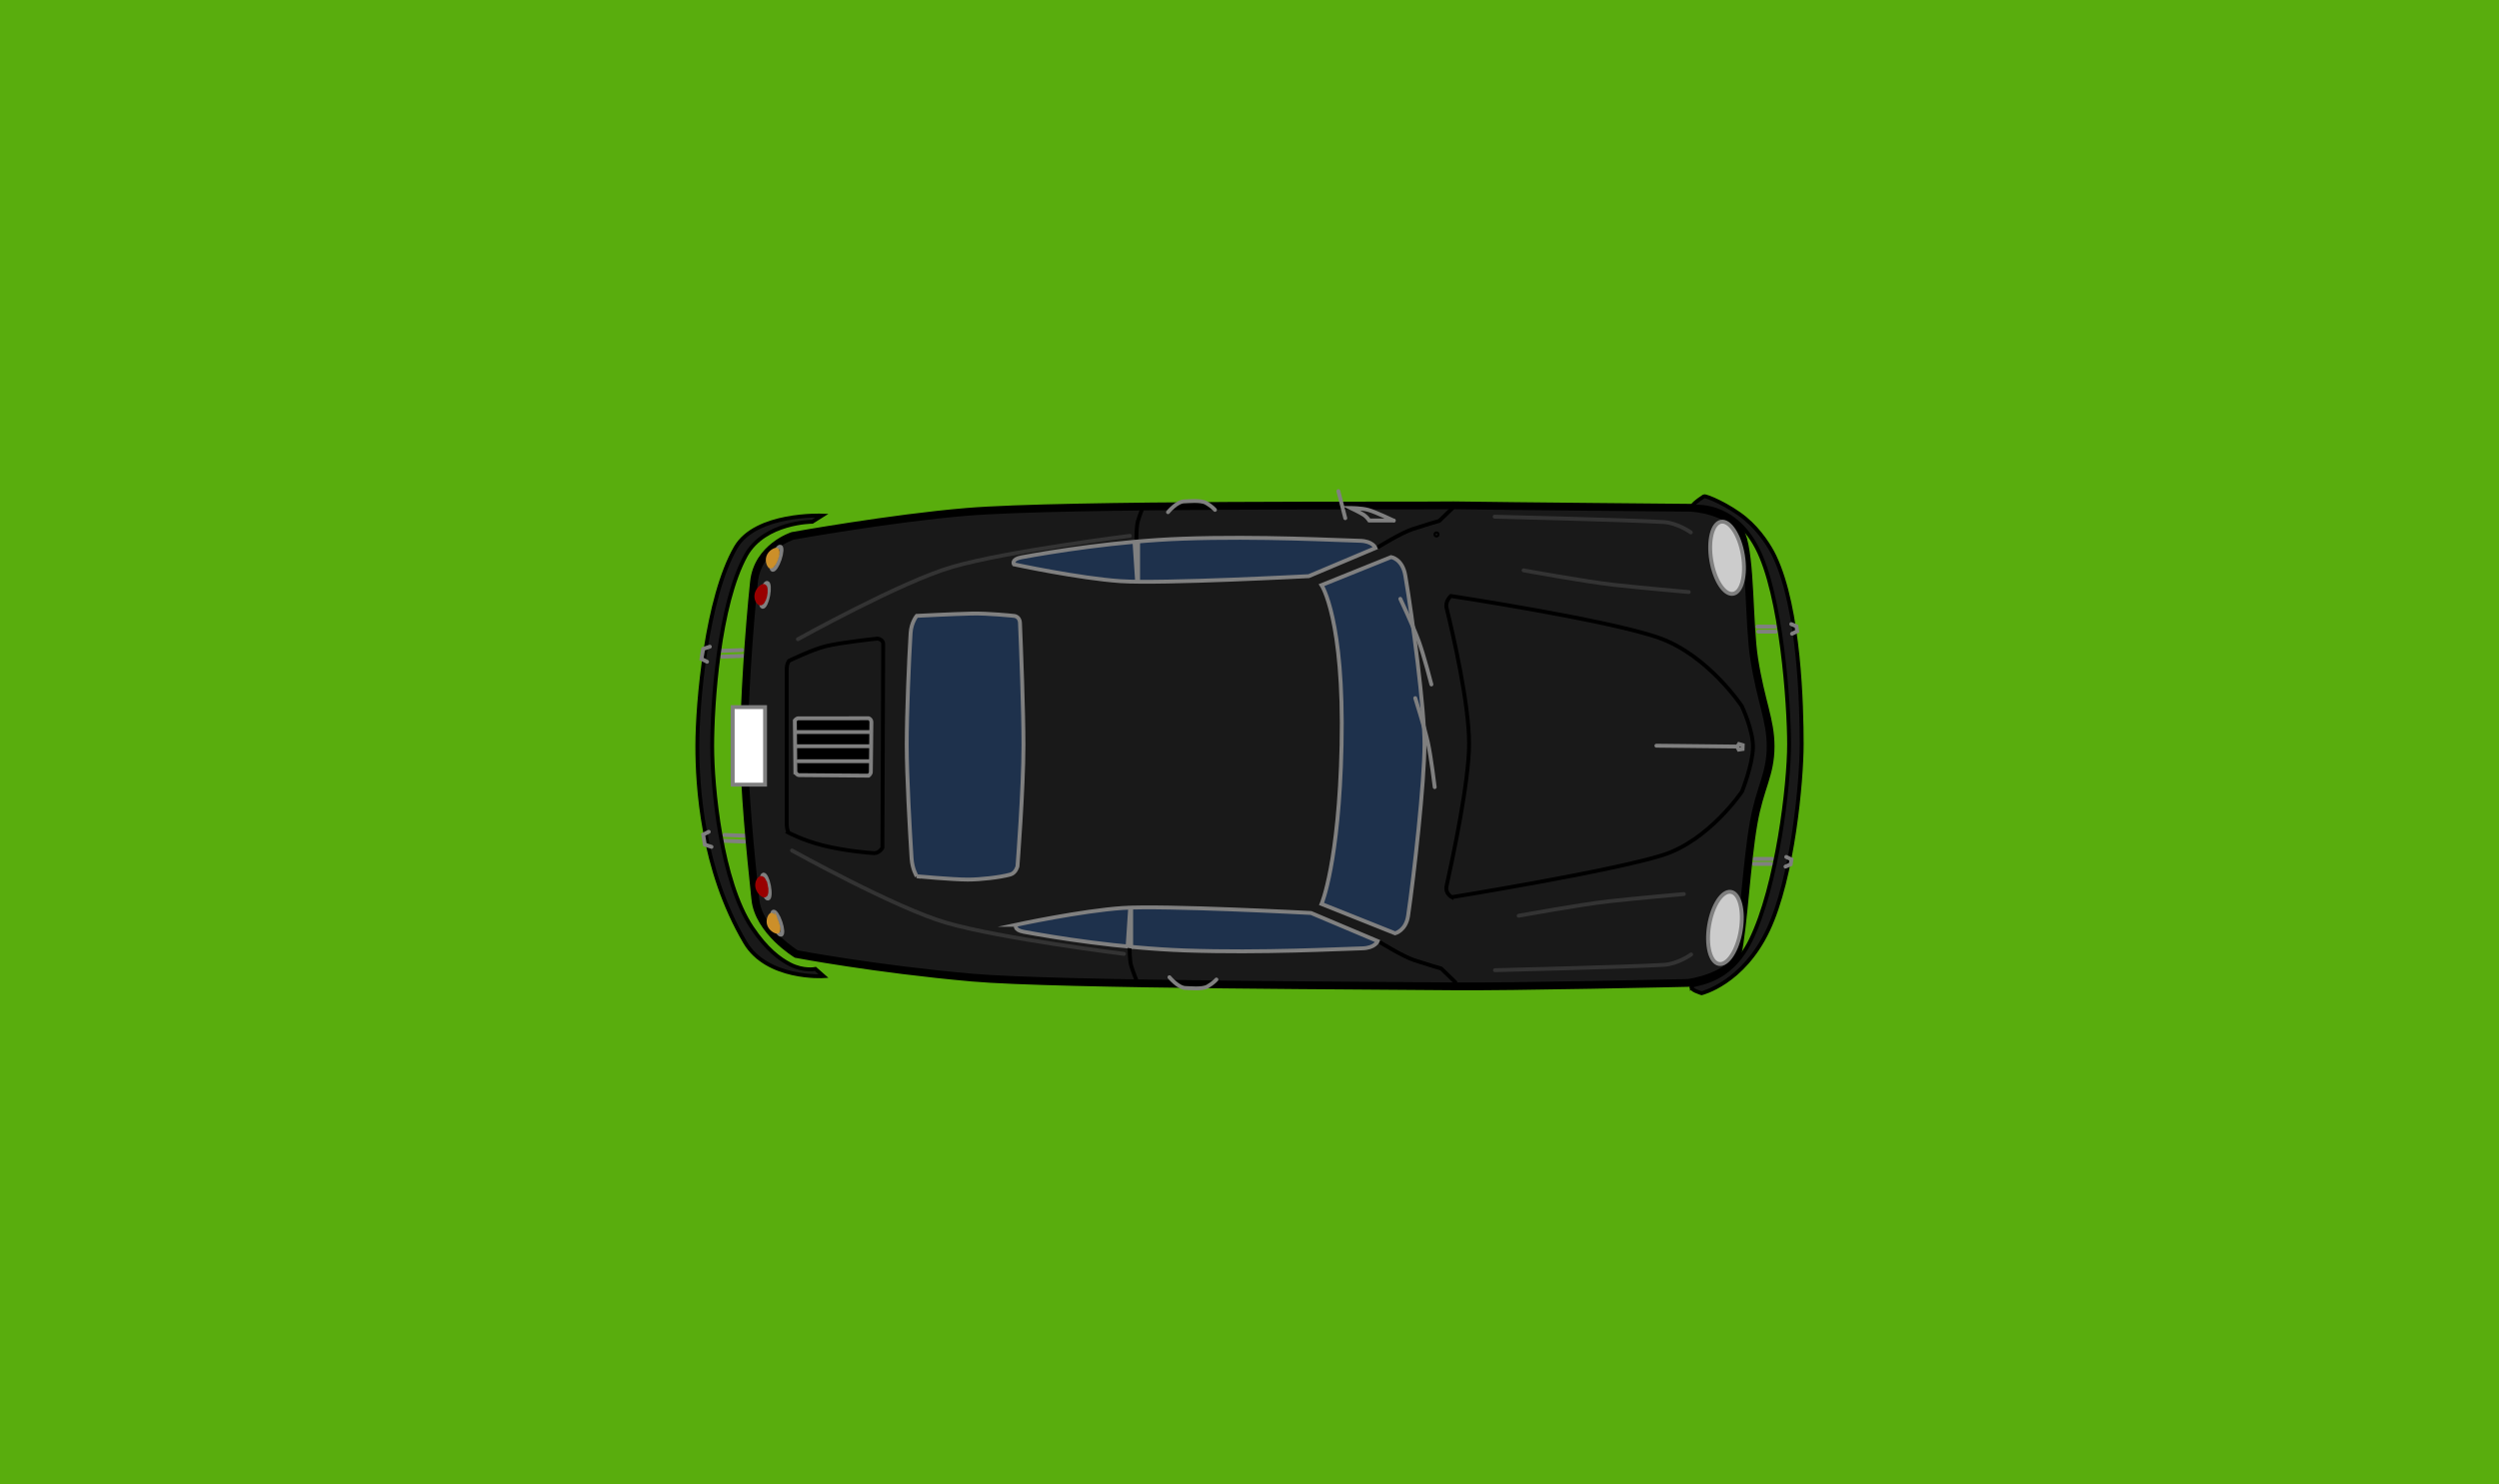 <svg version="1.1" xmlns="http://www.w3.org/2000/svg" xmlns:xlink="http://www.w3.org/1999/xlink" width="160.699" height="95.481" viewBox="0,0,160.699,95.481"><g transform="translate(-159.65,-132.26)"><g data-paper-data="{&quot;isPaintingLayer&quot;:true}" fill-rule="nonzero" stroke-linejoin="miter" stroke-miterlimit="10" stroke-dasharray="" stroke-dashoffset="0" style="mix-blend-mode: normal"><path d="M159.65,227.74v-95.481h160.699v95.481z" fill="#59ad0d" stroke="none" stroke-width="0" stroke-linecap="butt"/><path d="M273.789,172.566h-1.126" data-paper-data="{&quot;index&quot;:null}" fill="none" stroke="#808080" stroke-width="0.25" stroke-linecap="round"/><path d="M273.843,172.888h-1.126" data-paper-data="{&quot;index&quot;:null}" fill="none" stroke="#808080" stroke-width="0.25" stroke-linecap="round"/><path d="M272.429,187.83h1.126" fill="none" stroke="#808080" stroke-width="0.25" stroke-linecap="round"/><path d="M206.237,185.967l1.339,0.051" fill="none" stroke="#808080" stroke-width="0.25" stroke-linecap="round"/><path d="M207.524,186.395l-1.39,-0.054" fill="none" stroke="#808080" stroke-width="0.25" stroke-linecap="round"/><path d="M273.609,187.508h-1.126" fill="none" stroke="#808080" stroke-width="0.25" stroke-linecap="round"/><path d="M206.083,174.5l1.339,-0.051" data-paper-data="{&quot;index&quot;:null}" fill="none" stroke="#808080" stroke-width="0.25" stroke-linecap="round"/><path d="M205.98,174.126l1.39,-0.054" data-paper-data="{&quot;index&quot;:null}" fill="none" stroke="#808080" stroke-width="0.25" stroke-linecap="round"/><path d="M208.221,190.103c-0.329,-3.098 -0.727,-7.201 -0.727,-9.967c0,-2.647 0.318,-7.378 0.639,-10.437c0.237,-2.254 2.487,-2.97 2.487,-2.97c0,0 6.331,-1.139 11.191,-1.544c6.252,-0.521 28.39,-0.374 31.314,-0.422c3.548,0.055 15.245,0.157 15.245,0.157c0,0 2.647,0.122 3.275,1.722c0.602,1.536 0.452,5.714 0.81,8.003c0.433,2.766 1.055,3.919 1.055,5.62c0,1.837 -0.696,2.642 -1.098,4.961c-0.456,2.623 -0.645,6.642 -1.022,8.38c-0.395,1.485 -3.171,1.879 -3.171,1.879c0,0 -11.533,0.263 -15.209,0.22c-3.316,-0.049 -25.418,-0.079 -30.863,-0.564c-6.267,-0.558 -11.29,-1.515 -11.29,-1.515c0,0 -2.418,-1.464 -2.637,-3.523z" fill="#191919" stroke="#000000" stroke-width="0.5" stroke-linecap="butt"/><path d="M248.436,192.895c0,0 1.426,0.884 2.159,1.128c0.683,0.228 1.733,0.537 1.733,0.537l0.909,0.879" data-paper-data="{&quot;index&quot;:null}" fill="none" stroke="#000000" stroke-width="0.25" stroke-linecap="round"/><path d="M253.116,164.882l-0.909,0.879c0,0 -1.05,0.309 -1.733,0.537c-0.733,0.244 -2.159,1.128 -2.159,1.128" fill="none" stroke="#000000" stroke-width="0.25" stroke-linecap="round"/><path d="M268.448,195.688c0.206,-0.222 2.385,-0.097 3.788,-2.961c1.695,-3.46 2.464,-9.986 2.464,-12.597c0,-2.525 -0.485,-9.637 -2.077,-12.654c-1.572,-2.979 -4.083,-2.609 -4.083,-2.609c0,0 -0.347,-0.006 0.679,-0.68c0.118,-0.077 1.643,0.588 2.648,1.417c0.978,0.807 1.618,1.861 1.896,2.445c1.609,3.383 1.746,9.658 1.746,12.081c0,2.363 -0.568,8.592 -2.162,11.957c-1.624,3.427 -4.274,4.06 -4.274,4.06c0,0 -0.831,-0.237 -0.625,-0.46z" fill="#191919" stroke="#000000" stroke-width="0.25" stroke-linecap="butt"/><path d="M253.016,189.967c0,0 -0.452,-0.223 -0.344,-0.713c0.42,-1.905 1.448,-6.744 1.448,-9.153c0,-2.581 -1.025,-7.017 -1.446,-8.732c-0.109,-0.444 0.277,-0.773 0.277,-0.773c0,0 10.201,1.552 13.412,2.703c3.147,1.128 5.299,4.387 5.299,4.387c0,0 0.727,1.538 0.714,2.632c-0.013,1.121 -0.703,2.849 -0.703,2.849c0,0 -2.12,3.162 -5.121,4.102c-3.303,1.035 -13.536,2.697 -13.536,2.697z" fill="none" stroke="#000000" stroke-width="0.25" stroke-linecap="butt"/><path d="M244.633,190.406c0,0 1.127,-2.63 1.287,-10.217c0.172,-8.116 -1.287,-10.293 -1.287,-10.293l4.473,-1.802c0,0 0.729,0.104 0.913,1.187c0.473,2.783 1.233,8.583 1.233,10.842c0,2.429 -0.662,8.371 -1.054,11.048c-0.139,0.95 -0.834,1.124 -0.834,1.124z" fill="#1e314c" stroke="#808080" stroke-width="0.25" stroke-linecap="butt"/><path d="M232.725,166.906c0,0 0.001,-0.761 0.091,-1.098c0.084,-0.313 0.338,-0.952 0.338,-0.952" data-paper-data="{&quot;index&quot;:null}" fill="none" stroke="#000000" stroke-width="0.25" stroke-linecap="round"/><path d="M224.991,191.746c0,0 4.202,-0.903 6.865,-1.082c2.663,-0.179 12.1,0.322 12.1,0.322l4.291,1.812c0,0 -0.164,0.446 -1.015,0.464c-1.308,0.028 -6.391,0.311 -11.364,0.135c-4.217,-0.149 -8.441,-0.838 -10.384,-1.199c-0.686,-0.127 -0.492,-0.452 -0.492,-0.452z" fill="#1e314c" stroke="#808080" stroke-width="0.25" stroke-linecap="butt"/><path d="M225.34,168.108c1.943,-0.36 6.167,-1.049 10.384,-1.199c4.973,-0.176 10.056,0.108 11.364,0.135c0.852,0.018 1.015,0.464 1.015,0.464l-4.291,1.812c0,0 -9.437,0.501 -12.1,0.322c-2.663,-0.179 -6.865,-1.082 -6.865,-1.082c0,0 -0.194,-0.325 0.492,-0.452z" data-paper-data="{&quot;index&quot;:null}" fill="#1e314c" stroke="#808080" stroke-width="0.25" stroke-linecap="butt"/><path d="M218.601,188.624c0,0 -0.288,-0.451 -0.333,-1.162c-0.112,-1.799 -0.311,-5.261 -0.311,-7.278c0,-2.043 0.139,-5.428 0.25,-7.211c0.042,-0.675 0.393,-1.1 0.393,-1.1c0,0 2.411,-0.123 3.55,-0.148c1.057,-0.023 2.671,0.148 2.671,0.148c0,0 0.399,-0.006 0.419,0.459c0.069,1.625 0.225,5.662 0.225,7.852c0,2.815 -0.386,7.798 -0.386,7.798c0,0 -0.102,0.431 -0.454,0.529c-0.682,0.19 -1.946,0.327 -2.73,0.327c-0.972,0 -3.296,-0.214 -3.296,-0.214z" fill="#1e314c" stroke="#808080" stroke-width="0.25" stroke-linecap="butt"/><path d="M212.611,195.05c0,0 -3.63,0.227 -5.048,-2.178c-2.778,-4.711 -3.071,-10.102 -3.071,-12.612c0,-2.853 0.601,-9.558 2.468,-12.782c1.291,-2.23 5.552,-2.054 5.552,-2.054l-0.63,0.396c0,0 -3.046,0.01 -4.256,2.139c-1.769,3.173 -2.18,9.623 -2.18,12.302c0,2.614 0.567,8.684 2.557,11.663c0.931,1.393 1.783,2.024 2.45,2.368c0.873,0.45 1.632,0.294 1.632,0.294z" fill="#191919" stroke="#000000" stroke-width="0.25" stroke-linecap="butt"/><path d="M210.797,181.944l-0.035,-3.345c0,0 0.106,-0.138 0.232,-0.136c0.556,0.008 4.516,-0.003 4.516,-0.003c0,0 0.174,0.054 0.174,0.254c0,0.796 -0.035,2.814 -0.035,3.201c0,0.126 -0.139,0.238 -0.139,0.238c0,0 -3.93,-0.035 -4.482,-0.035c-0.125,0 -0.23,-0.174 -0.23,-0.174z" fill="#000000" stroke="#808080" stroke-width="0.25" stroke-linecap="butt"/><path d="M210.343,185.81c0,0 -0.103,-0.244 -0.103,-0.491c0,-1.09 0,-7.957 0,-10.018c0,-0.372 0.154,-0.54 0.154,-0.54c0,0 1.458,-0.711 2.354,-0.935c0.991,-0.248 3.336,-0.489 3.336,-0.489c0,0 0.36,0.045 0.36,0.344c0,1.459 -0.051,13.112 -0.051,13.112c0,0 -0.192,0.344 -0.528,0.344c-0.214,0 -1.923,-0.153 -3.284,-0.494c-1.289,-0.322 -2.239,-0.832 -2.239,-0.832z" fill="none" stroke="#000000" stroke-width="0.25" stroke-linecap="butt"/><path d="M270.959,189.629c0.561,0.093 0.843,1.206 0.631,2.486c-0.213,1.28 -0.84,2.242 -1.401,2.149c-0.561,-0.093 -0.843,-1.206 -0.631,-2.486c0.213,-1.28 0.84,-2.242 1.401,-2.149z" fill="#cccccc" stroke="#808080" stroke-width="0.25" stroke-linecap="butt"/><path d="M269.696,168.305c-0.213,-1.28 0.07,-2.393 0.631,-2.486c0.561,-0.093 1.188,0.869 1.401,2.149c0.213,1.28 -0.07,2.393 -0.631,2.486c-0.561,0.093 -1.188,-0.869 -1.401,-2.149z" data-paper-data="{&quot;index&quot;:null}" fill="#cccccc" stroke="#808080" stroke-width="0.25" stroke-linecap="butt"/><path d="M266.165,180.225l5.205,0.056l0.104,-0.162l0.244,0.07l-0.01,0.251l-0.247,0.038l-0.107,-0.201" fill="none" stroke="#808080" stroke-width="0.25" stroke-linecap="round"/><path d="M274.839,172.404l0.334,0.143l0.048,0.317l-0.334,0.16" fill="none" stroke="#808080" stroke-width="0.25" stroke-linecap="round"/><path d="M274.516,187.381l0.334,0.16l-0.048,0.317l-0.334,0.143" data-paper-data="{&quot;index&quot;:null}" fill="none" stroke="#808080" stroke-width="0.25" stroke-linecap="round"/><path d="M249.698,170.779c0,0 0.855,1.811 1.19,2.736c0.331,0.911 0.809,2.771 0.809,2.771" fill="none" stroke="#808080" stroke-width="0.25" stroke-linecap="round"/><path d="M250.659,177.165c0,0 0.606,1.909 0.816,2.87c0.207,0.947 0.434,2.854 0.434,2.854" fill="none" stroke="#808080" stroke-width="0.25" stroke-linecap="round"/><path d="M232.719,195.289c0,0 -0.254,-0.64 -0.338,-0.952c-0.09,-0.337 -0.091,-1.098 -0.091,-1.098" fill="none" stroke="#000000" stroke-width="0.25" stroke-linecap="round"/><path d="M252.025,166.566c0.039,0 0.071,0.032 0.071,0.071c0,0.039 -0.032,0.071 -0.071,0.071c-0.039,0 -0.071,-0.032 -0.071,-0.071c0,-0.039 0.032,-0.071 0.071,-0.071z" fill="none" stroke="#000000" stroke-width="0.25" stroke-linecap="butt"/><path d="M249.281,165.739h-1.579c0,0 -0.156,-0.229 -0.341,-0.354c-0.209,-0.141 -0.849,-0.448 -0.849,-0.448c0,0 0.706,-0.001 1.147,0.128c0.478,0.141 1.62,0.686 1.62,0.686" fill="none" stroke="#808080" stroke-width="0.25" stroke-linecap="round"/><path d="M246.158,165.59l-0.442,-1.738" fill="none" stroke="#808080" stroke-width="0.25" stroke-linecap="round"/><path d="M232.766,169.576l-0.156,-2.355l0.227,-0.039v2.355z" fill="none" stroke="#808080" stroke-width="0.25" stroke-linecap="butt"/><path d="M232.39,190.787v2.355l-0.227,-0.039l0.156,-2.355z" data-paper-data="{&quot;index&quot;:null}" fill="none" stroke="#808080" stroke-width="0.25" stroke-linecap="butt"/><path d="M234.759,165.204c0,0 0.574,-0.693 1.04,-0.693c0.212,0 1.053,-0.103 1.408,0.098c0.385,0.219 0.572,0.446 0.572,0.446" fill="none" stroke="#808080" stroke-width="0.25" stroke-linecap="round"/><path d="M237.871,195.267c0,0 -0.188,0.228 -0.572,0.446c-0.355,0.202 -1.197,0.098 -1.408,0.098c-0.466,0 -1.04,-0.693 -1.04,-0.693" data-paper-data="{&quot;index&quot;:null}" fill="none" stroke="#808080" stroke-width="0.25" stroke-linecap="round"/><path d="M215.583,179.347h-4.72" fill="none" stroke="#808080" stroke-width="0.25" stroke-linecap="round"/><path d="M215.583,181.224h-4.613" fill="none" stroke="#808080" stroke-width="0.25" stroke-linecap="round"/><path d="M215.636,180.259h-4.774" fill="none" stroke="#808080" stroke-width="0.25" stroke-linecap="round"/><path d="M206.766,182.731v-4.988h2.081v4.988z" fill="#ffffff" stroke="#808080" stroke-width="0.25" stroke-linecap="butt"/><path d="M205.403,186.731l-0.429,-0.143l-0.107,-0.644l0.358,-0.179" fill="none" stroke="#808080" stroke-width="0.25" stroke-linecap="round"/><path d="M205.117,174.824l-0.358,-0.179l0.107,-0.644l0.429,-0.143" data-paper-data="{&quot;index&quot;:null}" fill="none" stroke="#808080" stroke-width="0.25" stroke-linecap="round"/><path d="M209.834,191.573c0.14,0.411 0.163,0.776 0.05,0.814c-0.112,0.038 -0.317,-0.264 -0.457,-0.676c-0.14,-0.411 -0.163,-0.776 -0.05,-0.814c0.112,-0.038 0.317,0.264 0.457,0.676z" fill="none" stroke="#808080" stroke-width="0.25" stroke-linecap="butt"/><path d="M209.099,189.247c0.082,0.427 0.054,0.791 -0.062,0.813c-0.116,0.022 -0.277,-0.305 -0.359,-0.732c-0.082,-0.427 -0.054,-0.791 0.062,-0.813c0.116,-0.022 0.277,0.305 0.359,0.732z" fill="none" stroke="#808080" stroke-width="0.25" stroke-linecap="butt"/><path d="M209.612,191.594c0.111,0.299 0.126,0.564 0.035,0.593c-0.092,0.029 -0.425,-0.136 -0.536,-0.434c-0.111,-0.299 0.044,-0.618 0.135,-0.647c0.092,-0.029 0.256,0.19 0.366,0.488z" fill="#cc8f29" stroke="#cc8f29" stroke-width="0.25" stroke-linecap="butt"/><path d="M208.901,189.204c0.071,0.289 0.05,0.625 -0.076,0.656c-0.127,0.031 -0.399,-0.224 -0.47,-0.514c-0.071,-0.289 0.088,-0.579 0.214,-0.61c0.127,-0.031 0.261,0.179 0.332,0.468z" fill="#990000" stroke="#990000" stroke-width="0.25" stroke-linecap="butt"/><path d="M209.326,168.912c-0.112,-0.038 -0.09,-0.403 0.05,-0.814c0.14,-0.411 0.344,-0.714 0.457,-0.676c0.112,0.038 0.09,0.403 -0.05,0.814c-0.14,0.411 -0.344,0.714 -0.457,0.676z" data-paper-data="{&quot;index&quot;:null}" fill="none" stroke="#808080" stroke-width="0.25" stroke-linecap="butt"/><path d="M208.688,171.294c-0.116,-0.022 -0.144,-0.386 -0.062,-0.813c0.082,-0.427 0.243,-0.754 0.359,-0.732c0.116,0.022 0.144,0.386 0.062,0.813c-0.082,0.427 -0.243,0.754 -0.359,0.732z" data-paper-data="{&quot;index&quot;:null}" fill="none" stroke="#808080" stroke-width="0.25" stroke-linecap="butt"/><path d="M209.194,168.704c-0.092,-0.029 -0.246,-0.348 -0.135,-0.647c0.111,-0.299 0.445,-0.463 0.536,-0.434c0.092,0.029 0.076,0.295 -0.035,0.593c-0.111,0.299 -0.275,0.517 -0.366,0.488z" data-paper-data="{&quot;index&quot;:null}" fill="#cc8f29" stroke="#cc8f29" stroke-width="0.25" stroke-linecap="butt"/><path d="M208.518,171.074c-0.127,-0.031 -0.285,-0.321 -0.214,-0.61c0.071,-0.289 0.343,-0.545 0.47,-0.514c0.127,0.031 0.147,0.366 0.076,0.656c-0.071,0.289 -0.205,0.499 -0.332,0.468z" data-paper-data="{&quot;index&quot;:null}" fill="#990000" stroke="#990000" stroke-width="0.25" stroke-linecap="butt"/><path d="M231.927,193.617c0,0 -7.905,-0.984 -11.426,-2.003c-3.252,-0.941 -9.921,-4.647 -9.921,-4.647" fill="none" stroke="#333333" stroke-width="0.25" stroke-linecap="round"/><path d="M210.959,173.375c0,0 6.669,-3.706 9.921,-4.647c3.52,-1.019 11.426,-2.003 11.426,-2.003" data-paper-data="{&quot;index&quot;:null}" fill="none" stroke="#333333" stroke-width="0.25" stroke-linecap="round"/><path d="M268.247,170.342c0,0 -3.091,-0.272 -4.835,-0.466c-1.795,-0.199 -5.785,-0.929 -5.785,-0.929" fill="none" stroke="#333333" stroke-width="0.25" stroke-linecap="round"/><path d="M257.31,191.164c0,0 3.99,-0.729 5.785,-0.929c1.744,-0.194 4.835,-0.466 4.835,-0.466" data-paper-data="{&quot;index&quot;:null}" fill="none" stroke="#333333" stroke-width="0.25" stroke-linecap="round"/><path d="M255.764,165.494c0,0 8.566,0.206 10.848,0.343c0.925,0.055 1.767,0.669 1.767,0.669" fill="none" stroke="#333333" stroke-width="0.25" stroke-linecap="round"/><path d="M268.4,193.654c0,0 -0.842,0.613 -1.767,0.669c-2.281,0.137 -10.848,0.343 -10.848,0.343" data-paper-data="{&quot;index&quot;:null}" fill="none" stroke="#333333" stroke-width="0.25" stroke-linecap="round"/></g></g></svg><!--rotationCenter:80.349715:47.74025999999998-->